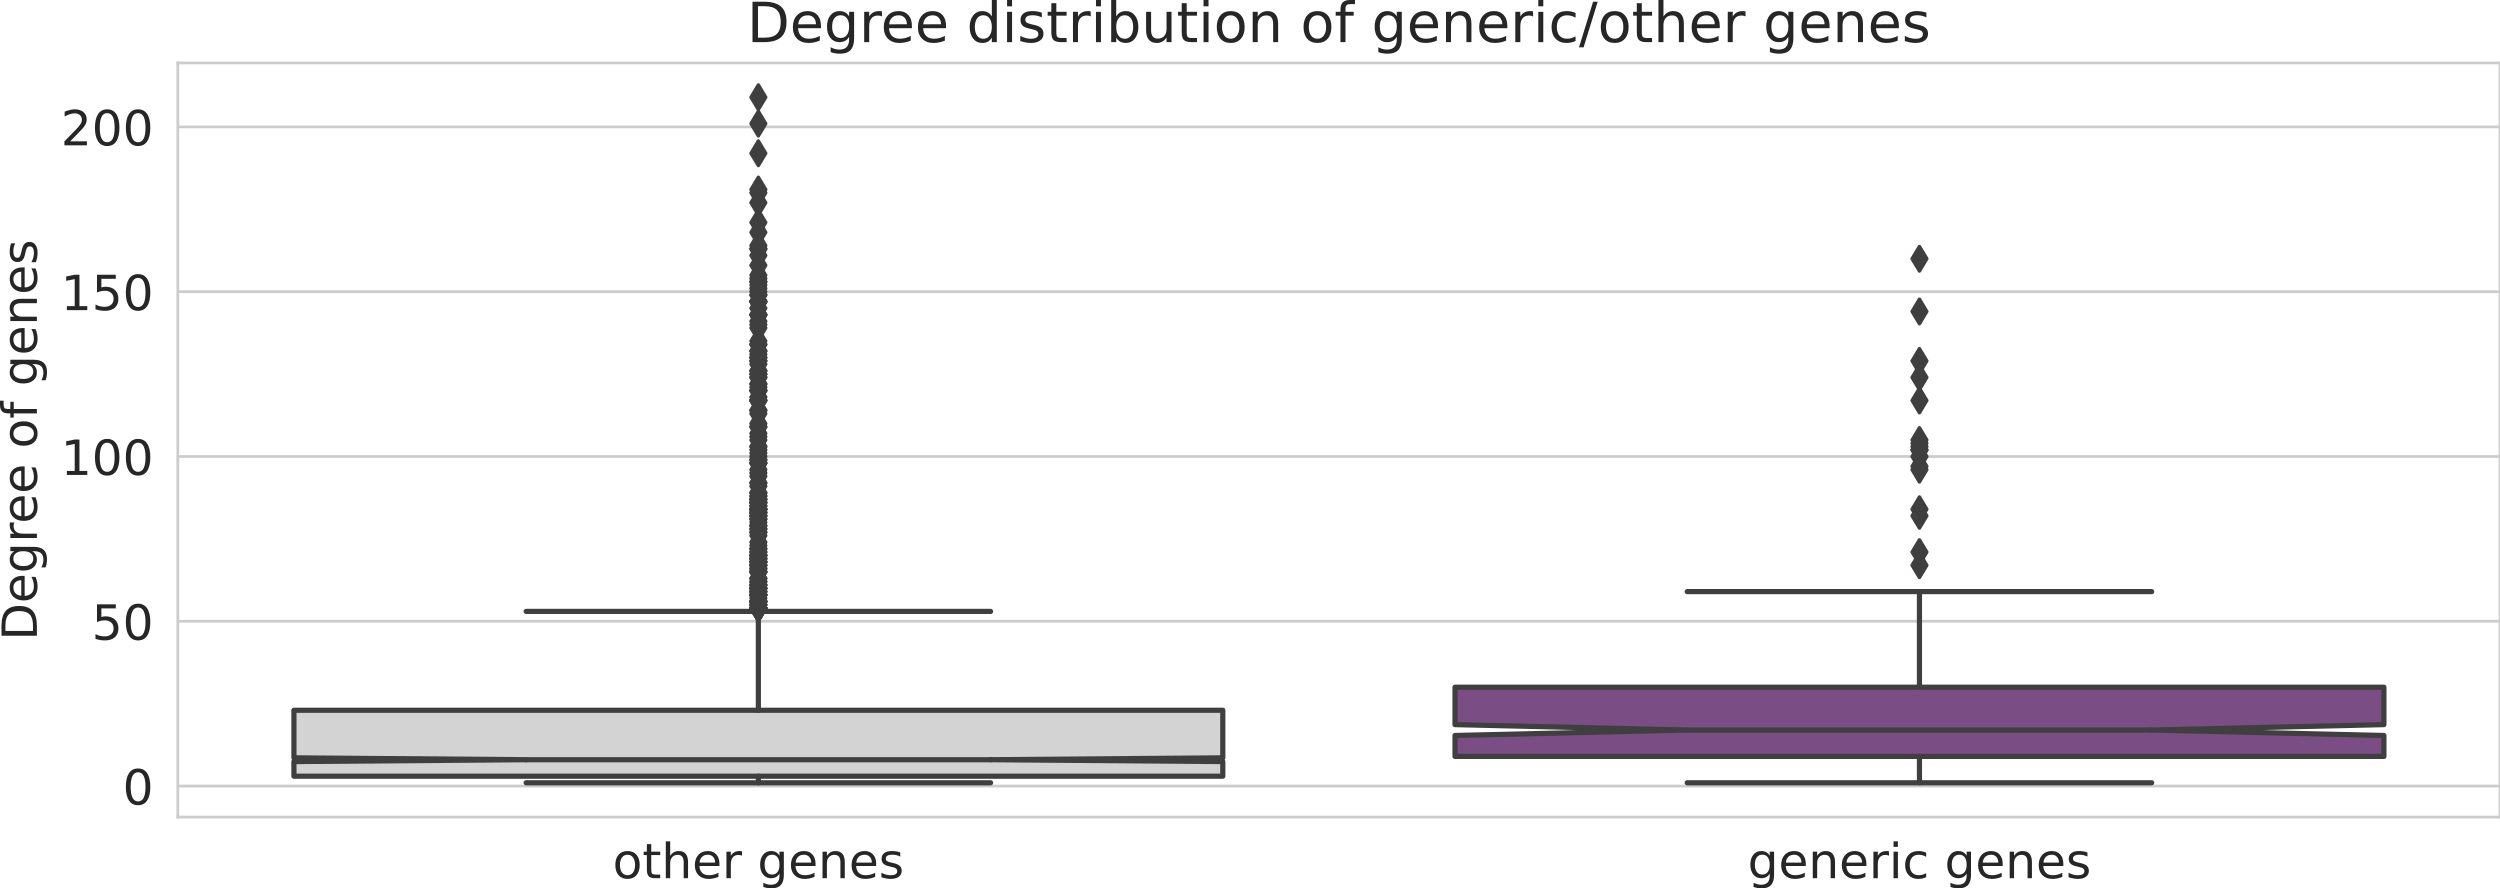 <?xml version="1.0" encoding="utf-8" standalone="no"?>
<!DOCTYPE svg PUBLIC "-//W3C//DTD SVG 1.1//EN"
  "http://www.w3.org/Graphics/SVG/1.1/DTD/svg11.dtd">
<!-- Created with matplotlib (https://matplotlib.org/) -->
<svg height="256.147pt" version="1.1" viewBox="0 0 720.872 256.147" width="720.872pt" xmlns="http://www.w3.org/2000/svg" xmlns:xlink="http://www.w3.org/1999/xlink">
 <defs>
  <style type="text/css">*{stroke-linecap:butt;stroke-linejoin:round;}</style>
 </defs>
 <g id="figure_1">
  <g id="patch_1">
   <path d="M 0 256.147
L 720.872 256.147
L 720.872 0
L 0 0
z
" style="fill:none;"/>
  </g>
  <g id="axes_1">
   <g id="patch_2">
    <path d="M 51.272 235.597
L 720.872 235.597
L 720.872 18.157
L 51.272 18.157
z
" style="fill:none;"/>
   </g>
   <g id="matplotlib.axis_1">
    <g id="xtick_1">
     <g id="text_1">
      <!-- other genes -->
      <g style="fill:#262626;" transform="translate(176.658 253.235)scale(0.14 -0.14)">
       <defs>
        <path d="M 30.609 48.391
Q 23.391 48.391 19.188 42.75
Q 14.984 37.109 14.984 27.297
Q 14.984 17.484 19.156 11.844
Q 23.344 6.203 30.609 6.203
Q 37.797 6.203 41.984 11.859
Q 46.188 17.531 46.188 27.297
Q 46.188 37.016 41.984 42.703
Q 37.797 48.391 30.609 48.391
z
M 30.609 56
Q 42.328 56 49.016 48.375
Q 55.719 40.766 55.719 27.297
Q 55.719 13.875 49.016 6.219
Q 42.328 -1.422 30.609 -1.422
Q 18.844 -1.422 12.172 6.219
Q 5.516 13.875 5.516 27.297
Q 5.516 40.766 12.172 48.375
Q 18.844 56 30.609 56
z
" id="DejaVuSans-111"/>
        <path d="M 18.312 70.219
L 18.312 54.688
L 36.812 54.688
L 36.812 47.703
L 18.312 47.703
L 18.312 18.016
Q 18.312 11.328 20.141 9.422
Q 21.969 7.516 27.594 7.516
L 36.812 7.516
L 36.812 0
L 27.594 0
Q 17.188 0 13.234 3.875
Q 9.281 7.766 9.281 18.016
L 9.281 47.703
L 2.688 47.703
L 2.688 54.688
L 9.281 54.688
L 9.281 70.219
z
" id="DejaVuSans-116"/>
        <path d="M 54.891 33.016
L 54.891 0
L 45.906 0
L 45.906 32.719
Q 45.906 40.484 42.875 44.328
Q 39.844 48.188 33.797 48.188
Q 26.516 48.188 22.312 43.547
Q 18.109 38.922 18.109 30.906
L 18.109 0
L 9.078 0
L 9.078 75.984
L 18.109 75.984
L 18.109 46.188
Q 21.344 51.125 25.703 53.562
Q 30.078 56 35.797 56
Q 45.219 56 50.047 50.172
Q 54.891 44.344 54.891 33.016
z
" id="DejaVuSans-104"/>
        <path d="M 56.203 29.594
L 56.203 25.203
L 14.891 25.203
Q 15.484 15.922 20.484 11.062
Q 25.484 6.203 34.422 6.203
Q 39.594 6.203 44.453 7.469
Q 49.312 8.734 54.109 11.281
L 54.109 2.781
Q 49.266 0.734 44.188 -0.344
Q 39.109 -1.422 33.891 -1.422
Q 20.797 -1.422 13.156 6.188
Q 5.516 13.812 5.516 26.812
Q 5.516 40.234 12.766 48.109
Q 20.016 56 32.328 56
Q 43.359 56 49.781 48.891
Q 56.203 41.797 56.203 29.594
z
M 47.219 32.234
Q 47.125 39.594 43.094 43.984
Q 39.062 48.391 32.422 48.391
Q 24.906 48.391 20.391 44.141
Q 15.875 39.891 15.188 32.172
z
" id="DejaVuSans-101"/>
        <path d="M 41.109 46.297
Q 39.594 47.172 37.812 47.578
Q 36.031 48 33.891 48
Q 26.266 48 22.188 43.047
Q 18.109 38.094 18.109 28.812
L 18.109 0
L 9.078 0
L 9.078 54.688
L 18.109 54.688
L 18.109 46.188
Q 20.953 51.172 25.484 53.578
Q 30.031 56 36.531 56
Q 37.453 56 38.578 55.875
Q 39.703 55.766 41.062 55.516
z
" id="DejaVuSans-114"/>
        <path id="DejaVuSans-32"/>
        <path d="M 45.406 27.984
Q 45.406 37.75 41.375 43.109
Q 37.359 48.484 30.078 48.484
Q 22.859 48.484 18.828 43.109
Q 14.797 37.75 14.797 27.984
Q 14.797 18.266 18.828 12.891
Q 22.859 7.516 30.078 7.516
Q 37.359 7.516 41.375 12.891
Q 45.406 18.266 45.406 27.984
z
M 54.391 6.781
Q 54.391 -7.172 48.188 -13.984
Q 42 -20.797 29.203 -20.797
Q 24.469 -20.797 20.266 -20.094
Q 16.062 -19.391 12.109 -17.922
L 12.109 -9.188
Q 16.062 -11.328 19.922 -12.344
Q 23.781 -13.375 27.781 -13.375
Q 36.625 -13.375 41.016 -8.766
Q 45.406 -4.156 45.406 5.172
L 45.406 9.625
Q 42.625 4.781 38.281 2.391
Q 33.938 0 27.875 0
Q 17.828 0 11.672 7.656
Q 5.516 15.328 5.516 27.984
Q 5.516 40.672 11.672 48.328
Q 17.828 56 27.875 56
Q 33.938 56 38.281 53.609
Q 42.625 51.219 45.406 46.391
L 45.406 54.688
L 54.391 54.688
z
" id="DejaVuSans-103"/>
        <path d="M 54.891 33.016
L 54.891 0
L 45.906 0
L 45.906 32.719
Q 45.906 40.484 42.875 44.328
Q 39.844 48.188 33.797 48.188
Q 26.516 48.188 22.312 43.547
Q 18.109 38.922 18.109 30.906
L 18.109 0
L 9.078 0
L 9.078 54.688
L 18.109 54.688
L 18.109 46.188
Q 21.344 51.125 25.703 53.562
Q 30.078 56 35.797 56
Q 45.219 56 50.047 50.172
Q 54.891 44.344 54.891 33.016
z
" id="DejaVuSans-110"/>
        <path d="M 44.281 53.078
L 44.281 44.578
Q 40.484 46.531 36.375 47.5
Q 32.281 48.484 27.875 48.484
Q 21.188 48.484 17.844 46.438
Q 14.5 44.391 14.5 40.281
Q 14.5 37.156 16.891 35.375
Q 19.281 33.594 26.516 31.984
L 29.594 31.297
Q 39.156 29.25 43.188 25.516
Q 47.219 21.781 47.219 15.094
Q 47.219 7.469 41.188 3.016
Q 35.156 -1.422 24.609 -1.422
Q 20.219 -1.422 15.453 -0.562
Q 10.688 0.297 5.422 2
L 5.422 11.281
Q 10.406 8.688 15.234 7.391
Q 20.062 6.109 24.812 6.109
Q 31.156 6.109 34.562 8.281
Q 37.984 10.453 37.984 14.406
Q 37.984 18.062 35.516 20.016
Q 33.062 21.969 24.703 23.781
L 21.578 24.516
Q 13.234 26.266 9.516 29.906
Q 5.812 33.547 5.812 39.891
Q 5.812 47.609 11.281 51.797
Q 16.75 56 26.812 56
Q 31.781 56 36.172 55.266
Q 40.578 54.547 44.281 53.078
z
" id="DejaVuSans-115"/>
       </defs>
       <use xlink:href="#DejaVuSans-111"/>
       <use x="61.182" xlink:href="#DejaVuSans-116"/>
       <use x="100.391" xlink:href="#DejaVuSans-104"/>
       <use x="163.77" xlink:href="#DejaVuSans-101"/>
       <use x="225.293" xlink:href="#DejaVuSans-114"/>
       <use x="266.406" xlink:href="#DejaVuSans-32"/>
       <use x="298.193" xlink:href="#DejaVuSans-103"/>
       <use x="361.67" xlink:href="#DejaVuSans-101"/>
       <use x="423.193" xlink:href="#DejaVuSans-110"/>
       <use x="486.572" xlink:href="#DejaVuSans-101"/>
       <use x="548.096" xlink:href="#DejaVuSans-115"/>
      </g>
     </g>
    </g>
    <g id="xtick_2">
     <g id="text_2">
      <!-- generic genes -->
      <g style="fill:#262626;" transform="translate(503.94 253.235)scale(0.14 -0.14)">
       <defs>
        <path d="M 9.422 54.688
L 18.406 54.688
L 18.406 0
L 9.422 0
z
M 9.422 75.984
L 18.406 75.984
L 18.406 64.594
L 9.422 64.594
z
" id="DejaVuSans-105"/>
        <path d="M 48.781 52.594
L 48.781 44.188
Q 44.969 46.297 41.141 47.344
Q 37.312 48.391 33.406 48.391
Q 24.656 48.391 19.812 42.844
Q 14.984 37.312 14.984 27.297
Q 14.984 17.281 19.812 11.734
Q 24.656 6.203 33.406 6.203
Q 37.312 6.203 41.141 7.25
Q 44.969 8.297 48.781 10.406
L 48.781 2.094
Q 45.016 0.344 40.984 -0.531
Q 36.969 -1.422 32.422 -1.422
Q 20.062 -1.422 12.781 6.344
Q 5.516 14.109 5.516 27.297
Q 5.516 40.672 12.859 48.328
Q 20.219 56 33.016 56
Q 37.156 56 41.109 55.141
Q 45.062 54.297 48.781 52.594
z
" id="DejaVuSans-99"/>
       </defs>
       <use xlink:href="#DejaVuSans-103"/>
       <use x="63.477" xlink:href="#DejaVuSans-101"/>
       <use x="125" xlink:href="#DejaVuSans-110"/>
       <use x="188.379" xlink:href="#DejaVuSans-101"/>
       <use x="249.902" xlink:href="#DejaVuSans-114"/>
       <use x="291.016" xlink:href="#DejaVuSans-105"/>
       <use x="318.799" xlink:href="#DejaVuSans-99"/>
       <use x="373.779" xlink:href="#DejaVuSans-32"/>
       <use x="405.566" xlink:href="#DejaVuSans-103"/>
       <use x="469.043" xlink:href="#DejaVuSans-101"/>
       <use x="530.566" xlink:href="#DejaVuSans-110"/>
       <use x="593.945" xlink:href="#DejaVuSans-101"/>
       <use x="655.469" xlink:href="#DejaVuSans-115"/>
      </g>
     </g>
    </g>
   </g>
   <g id="matplotlib.axis_2">
    <g id="ytick_1">
     <g id="line2d_1">
      <path clip-path="url(#pda49b115b4)" d="M 51.272 226.664
L 720.872 226.664
" style="fill:none;stroke:#cccccc;stroke-linecap:round;stroke-width:0.8;"/>
     </g>
     <g id="text_3">
      <!-- 0 -->
      <g style="fill:#262626;" transform="translate(35.364 231.983)scale(0.14 -0.14)">
       <defs>
        <path d="M 31.781 66.406
Q 24.172 66.406 20.328 58.906
Q 16.5 51.422 16.5 36.375
Q 16.5 21.391 20.328 13.891
Q 24.172 6.391 31.781 6.391
Q 39.453 6.391 43.281 13.891
Q 47.125 21.391 47.125 36.375
Q 47.125 51.422 43.281 58.906
Q 39.453 66.406 31.781 66.406
z
M 31.781 74.219
Q 44.047 74.219 50.516 64.516
Q 56.984 54.828 56.984 36.375
Q 56.984 17.969 50.516 8.266
Q 44.047 -1.422 31.781 -1.422
Q 19.531 -1.422 13.062 8.266
Q 6.594 17.969 6.594 36.375
Q 6.594 54.828 13.062 64.516
Q 19.531 74.219 31.781 74.219
z
" id="DejaVuSans-48"/>
       </defs>
       <use xlink:href="#DejaVuSans-48"/>
      </g>
     </g>
    </g>
    <g id="ytick_2">
     <g id="line2d_2">
      <path clip-path="url(#pda49b115b4)" d="M 51.272 179.147
L 720.872 179.147
" style="fill:none;stroke:#cccccc;stroke-linecap:round;stroke-width:0.8;"/>
     </g>
     <g id="text_4">
      <!-- 50 -->
      <g style="fill:#262626;" transform="translate(26.457 184.466)scale(0.14 -0.14)">
       <defs>
        <path d="M 10.797 72.906
L 49.516 72.906
L 49.516 64.594
L 19.828 64.594
L 19.828 46.734
Q 21.969 47.469 24.109 47.828
Q 26.266 48.188 28.422 48.188
Q 40.625 48.188 47.75 41.5
Q 54.891 34.812 54.891 23.391
Q 54.891 11.625 47.562 5.094
Q 40.234 -1.422 26.906 -1.422
Q 22.312 -1.422 17.547 -0.641
Q 12.797 0.141 7.719 1.703
L 7.719 11.625
Q 12.109 9.234 16.797 8.062
Q 21.484 6.891 26.703 6.891
Q 35.156 6.891 40.078 11.328
Q 45.016 15.766 45.016 23.391
Q 45.016 31 40.078 35.438
Q 35.156 39.891 26.703 39.891
Q 22.75 39.891 18.812 39.016
Q 14.891 38.141 10.797 36.281
z
" id="DejaVuSans-53"/>
       </defs>
       <use xlink:href="#DejaVuSans-53"/>
       <use x="63.623" xlink:href="#DejaVuSans-48"/>
      </g>
     </g>
    </g>
    <g id="ytick_3">
     <g id="line2d_3">
      <path clip-path="url(#pda49b115b4)" d="M 51.272 131.629
L 720.872 131.629
" style="fill:none;stroke:#cccccc;stroke-linecap:round;stroke-width:0.8;"/>
     </g>
     <g id="text_5">
      <!-- 100 -->
      <g style="fill:#262626;" transform="translate(17.549 136.948)scale(0.14 -0.14)">
       <defs>
        <path d="M 12.406 8.297
L 28.516 8.297
L 28.516 63.922
L 10.984 60.406
L 10.984 69.391
L 28.422 72.906
L 38.281 72.906
L 38.281 8.297
L 54.391 8.297
L 54.391 0
L 12.406 0
z
" id="DejaVuSans-49"/>
       </defs>
       <use xlink:href="#DejaVuSans-49"/>
       <use x="63.623" xlink:href="#DejaVuSans-48"/>
       <use x="127.246" xlink:href="#DejaVuSans-48"/>
      </g>
     </g>
    </g>
    <g id="ytick_4">
     <g id="line2d_4">
      <path clip-path="url(#pda49b115b4)" d="M 51.272 84.112
L 720.872 84.112
" style="fill:none;stroke:#cccccc;stroke-linecap:round;stroke-width:0.8;"/>
     </g>
     <g id="text_6">
      <!-- 150 -->
      <g style="fill:#262626;" transform="translate(17.549 89.431)scale(0.14 -0.14)">
       <use xlink:href="#DejaVuSans-49"/>
       <use x="63.623" xlink:href="#DejaVuSans-53"/>
       <use x="127.246" xlink:href="#DejaVuSans-48"/>
      </g>
     </g>
    </g>
    <g id="ytick_5">
     <g id="line2d_5">
      <path clip-path="url(#pda49b115b4)" d="M 51.272 36.594
L 720.872 36.594
" style="fill:none;stroke:#cccccc;stroke-linecap:round;stroke-width:0.8;"/>
     </g>
     <g id="text_7">
      <!-- 200 -->
      <g style="fill:#262626;" transform="translate(17.549 41.913)scale(0.14 -0.14)">
       <defs>
        <path d="M 19.188 8.297
L 53.609 8.297
L 53.609 0
L 7.328 0
L 7.328 8.297
Q 12.938 14.109 22.625 23.891
Q 32.328 33.688 34.812 36.531
Q 39.547 41.844 41.422 45.531
Q 43.312 49.219 43.312 52.781
Q 43.312 58.594 39.234 62.25
Q 35.156 65.922 28.609 65.922
Q 23.969 65.922 18.812 64.312
Q 13.672 62.703 7.812 59.422
L 7.812 69.391
Q 13.766 71.781 18.938 73
Q 24.125 74.219 28.422 74.219
Q 39.75 74.219 46.484 68.547
Q 53.219 62.891 53.219 53.422
Q 53.219 48.922 51.531 44.891
Q 49.859 40.875 45.406 35.406
Q 44.188 33.984 37.641 27.219
Q 31.109 20.453 19.188 8.297
z
" id="DejaVuSans-50"/>
       </defs>
       <use xlink:href="#DejaVuSans-50"/>
       <use x="63.623" xlink:href="#DejaVuSans-48"/>
       <use x="127.246" xlink:href="#DejaVuSans-48"/>
      </g>
     </g>
    </g>
    <g id="text_8">
     <!-- Degree of genes -->
     <g style="fill:#262626;" transform="translate(10.638 184.691)rotate(-90)scale(0.14 -0.14)">
      <defs>
       <path d="M 19.672 64.797
L 19.672 8.109
L 31.594 8.109
Q 46.688 8.109 53.688 14.938
Q 60.688 21.781 60.688 36.531
Q 60.688 51.172 53.688 57.984
Q 46.688 64.797 31.594 64.797
z
M 9.812 72.906
L 30.078 72.906
Q 51.266 72.906 61.172 64.094
Q 71.094 55.281 71.094 36.531
Q 71.094 17.672 61.125 8.828
Q 51.172 0 30.078 0
L 9.812 0
z
" id="DejaVuSans-68"/>
       <path d="M 37.109 75.984
L 37.109 68.5
L 28.516 68.5
Q 23.688 68.5 21.797 66.547
Q 19.922 64.594 19.922 59.516
L 19.922 54.688
L 34.719 54.688
L 34.719 47.703
L 19.922 47.703
L 19.922 0
L 10.891 0
L 10.891 47.703
L 2.297 47.703
L 2.297 54.688
L 10.891 54.688
L 10.891 58.5
Q 10.891 67.625 15.141 71.797
Q 19.391 75.984 28.609 75.984
z
" id="DejaVuSans-102"/>
      </defs>
      <use xlink:href="#DejaVuSans-68"/>
      <use x="77.002" xlink:href="#DejaVuSans-101"/>
      <use x="138.525" xlink:href="#DejaVuSans-103"/>
      <use x="202.002" xlink:href="#DejaVuSans-114"/>
      <use x="240.865" xlink:href="#DejaVuSans-101"/>
      <use x="302.389" xlink:href="#DejaVuSans-101"/>
      <use x="363.912" xlink:href="#DejaVuSans-32"/>
      <use x="395.699" xlink:href="#DejaVuSans-111"/>
      <use x="456.881" xlink:href="#DejaVuSans-102"/>
      <use x="492.086" xlink:href="#DejaVuSans-32"/>
      <use x="523.873" xlink:href="#DejaVuSans-103"/>
      <use x="587.35" xlink:href="#DejaVuSans-101"/>
      <use x="648.873" xlink:href="#DejaVuSans-110"/>
      <use x="712.252" xlink:href="#DejaVuSans-101"/>
      <use x="773.775" xlink:href="#DejaVuSans-115"/>
     </g>
    </g>
   </g>
   <g id="patch_3">
    <path clip-path="url(#pda49b115b4)" d="M 84.752 223.813
L 352.592 223.813
L 352.592 219.599
L 285.632 219.061
L 352.592 218.523
L 352.592 204.806
L 84.752 204.806
L 84.752 218.523
L 151.712 219.061
L 84.752 219.599
L 84.752 223.813
z
" style="fill:#d3d3d3;stroke:#3f3f3f;stroke-linejoin:miter;stroke-width:1.5;"/>
   </g>
   <g id="patch_4">
    <path clip-path="url(#pda49b115b4)" d="M 419.552 218.111
L 687.392 218.111
L 687.392 212.075
L 620.432 210.508
L 687.392 208.942
L 687.392 198.154
L 419.552 198.154
L 419.552 208.942
L 486.512 210.508
L 419.552 212.075
L 419.552 218.111
z
" style="fill:#7b4d85;stroke:#3f3f3f;stroke-linejoin:miter;stroke-width:1.5;"/>
   </g>
   <g id="line2d_6">
    <path clip-path="url(#pda49b115b4)" d="M 218.672 223.813
L 218.672 225.714
" style="fill:none;stroke:#3f3f3f;stroke-linecap:round;stroke-width:1.5;"/>
   </g>
   <g id="line2d_7">
    <path clip-path="url(#pda49b115b4)" d="M 218.672 204.806
L 218.672 176.296
" style="fill:none;stroke:#3f3f3f;stroke-linecap:round;stroke-width:1.5;"/>
   </g>
   <g id="line2d_8">
    <path clip-path="url(#pda49b115b4)" d="M 151.712 225.714
L 285.632 225.714
" style="fill:none;stroke:#3f3f3f;stroke-linecap:round;stroke-width:1.5;"/>
   </g>
   <g id="line2d_9">
    <path clip-path="url(#pda49b115b4)" d="M 151.712 176.296
L 285.632 176.296
" style="fill:none;stroke:#3f3f3f;stroke-linecap:round;stroke-width:1.5;"/>
   </g>
   <g id="line2d_10">
    <defs>
     <path d="M -0 3.536
L 2.121 0
L -0 -3.536
L -2.121 -0
z
" id="m63c89b56a3" style="stroke:#3f3f3f;stroke-linejoin:miter;"/>
    </defs>
    <g clip-path="url(#pda49b115b4)">
     <use style="fill:#3f3f3f;stroke:#3f3f3f;stroke-linejoin:miter;" x="218.672" xlink:href="#m63c89b56a3" y="147.785"/>
     <use style="fill:#3f3f3f;stroke:#3f3f3f;stroke-linejoin:miter;" x="218.672" xlink:href="#m63c89b56a3" y="110.722"/>
     <use style="fill:#3f3f3f;stroke:#3f3f3f;stroke-linejoin:miter;" x="218.672" xlink:href="#m63c89b56a3" y="148.736"/>
     <use style="fill:#3f3f3f;stroke:#3f3f3f;stroke-linejoin:miter;" x="218.672" xlink:href="#m63c89b56a3" y="102.168"/>
     <use style="fill:#3f3f3f;stroke:#3f3f3f;stroke-linejoin:miter;" x="218.672" xlink:href="#m63c89b56a3" y="158.239"/>
     <use style="fill:#3f3f3f;stroke:#3f3f3f;stroke-linejoin:miter;" x="218.672" xlink:href="#m63c89b56a3" y="158.239"/>
     <use style="fill:#3f3f3f;stroke:#3f3f3f;stroke-linejoin:miter;" x="218.672" xlink:href="#m63c89b56a3" y="171.544"/>
     <use style="fill:#3f3f3f;stroke:#3f3f3f;stroke-linejoin:miter;" x="218.672" xlink:href="#m63c89b56a3" y="81.261"/>
     <use style="fill:#3f3f3f;stroke:#3f3f3f;stroke-linejoin:miter;" x="218.672" xlink:href="#m63c89b56a3" y="58.452"/>
     <use style="fill:#3f3f3f;stroke:#3f3f3f;stroke-linejoin:miter;" x="218.672" xlink:href="#m63c89b56a3" y="175.345"/>
     <use style="fill:#3f3f3f;stroke:#3f3f3f;stroke-linejoin:miter;" x="218.672" xlink:href="#m63c89b56a3" y="93.615"/>
     <use style="fill:#3f3f3f;stroke:#3f3f3f;stroke-linejoin:miter;" x="218.672" xlink:href="#m63c89b56a3" y="149.686"/>
     <use style="fill:#3f3f3f;stroke:#3f3f3f;stroke-linejoin:miter;" x="218.672" xlink:href="#m63c89b56a3" y="161.09"/>
     <use style="fill:#3f3f3f;stroke:#3f3f3f;stroke-linejoin:miter;" x="218.672" xlink:href="#m63c89b56a3" y="139.232"/>
     <use style="fill:#3f3f3f;stroke:#3f3f3f;stroke-linejoin:miter;" x="218.672" xlink:href="#m63c89b56a3" y="162.991"/>
     <use style="fill:#3f3f3f;stroke:#3f3f3f;stroke-linejoin:miter;" x="218.672" xlink:href="#m63c89b56a3" y="139.232"/>
     <use style="fill:#3f3f3f;stroke:#3f3f3f;stroke-linejoin:miter;" x="218.672" xlink:href="#m63c89b56a3" y="162.04"/>
     <use style="fill:#3f3f3f;stroke:#3f3f3f;stroke-linejoin:miter;" x="218.672" xlink:href="#m63c89b56a3" y="28.041"/>
     <use style="fill:#3f3f3f;stroke:#3f3f3f;stroke-linejoin:miter;" x="218.672" xlink:href="#m63c89b56a3" y="55.601"/>
     <use style="fill:#3f3f3f;stroke:#3f3f3f;stroke-linejoin:miter;" x="218.672" xlink:href="#m63c89b56a3" y="64.154"/>
     <use style="fill:#3f3f3f;stroke:#3f3f3f;stroke-linejoin:miter;" x="218.672" xlink:href="#m63c89b56a3" y="35.644"/>
     <use style="fill:#3f3f3f;stroke:#3f3f3f;stroke-linejoin:miter;" x="218.672" xlink:href="#m63c89b56a3" y="44.197"/>
     <use style="fill:#3f3f3f;stroke:#3f3f3f;stroke-linejoin:miter;" x="218.672" xlink:href="#m63c89b56a3" y="76.509"/>
     <use style="fill:#3f3f3f;stroke:#3f3f3f;stroke-linejoin:miter;" x="218.672" xlink:href="#m63c89b56a3" y="86.963"/>
     <use style="fill:#3f3f3f;stroke:#3f3f3f;stroke-linejoin:miter;" x="218.672" xlink:href="#m63c89b56a3" y="71.757"/>
     <use style="fill:#3f3f3f;stroke:#3f3f3f;stroke-linejoin:miter;" x="218.672" xlink:href="#m63c89b56a3" y="86.963"/>
     <use style="fill:#3f3f3f;stroke:#3f3f3f;stroke-linejoin:miter;" x="218.672" xlink:href="#m63c89b56a3" y="73.658"/>
     <use style="fill:#3f3f3f;stroke:#3f3f3f;stroke-linejoin:miter;" x="218.672" xlink:href="#m63c89b56a3" y="142.083"/>
     <use style="fill:#3f3f3f;stroke:#3f3f3f;stroke-linejoin:miter;" x="218.672" xlink:href="#m63c89b56a3" y="174.395"/>
     <use style="fill:#3f3f3f;stroke:#3f3f3f;stroke-linejoin:miter;" x="218.672" xlink:href="#m63c89b56a3" y="123.076"/>
     <use style="fill:#3f3f3f;stroke:#3f3f3f;stroke-linejoin:miter;" x="218.672" xlink:href="#m63c89b56a3" y="170.594"/>
     <use style="fill:#3f3f3f;stroke:#3f3f3f;stroke-linejoin:miter;" x="218.672" xlink:href="#m63c89b56a3" y="135.431"/>
     <use style="fill:#3f3f3f;stroke:#3f3f3f;stroke-linejoin:miter;" x="218.672" xlink:href="#m63c89b56a3" y="143.984"/>
     <use style="fill:#3f3f3f;stroke:#3f3f3f;stroke-linejoin:miter;" x="218.672" xlink:href="#m63c89b56a3" y="104.069"/>
     <use style="fill:#3f3f3f;stroke:#3f3f3f;stroke-linejoin:miter;" x="218.672" xlink:href="#m63c89b56a3" y="106.92"/>
     <use style="fill:#3f3f3f;stroke:#3f3f3f;stroke-linejoin:miter;" x="218.672" xlink:href="#m63c89b56a3" y="175.345"/>
     <use style="fill:#3f3f3f;stroke:#3f3f3f;stroke-linejoin:miter;" x="218.672" xlink:href="#m63c89b56a3" y="169.643"/>
     <use style="fill:#3f3f3f;stroke:#3f3f3f;stroke-linejoin:miter;" x="218.672" xlink:href="#m63c89b56a3" y="144.934"/>
     <use style="fill:#3f3f3f;stroke:#3f3f3f;stroke-linejoin:miter;" x="218.672" xlink:href="#m63c89b56a3" y="123.076"/>
     <use style="fill:#3f3f3f;stroke:#3f3f3f;stroke-linejoin:miter;" x="218.672" xlink:href="#m63c89b56a3" y="157.289"/>
     <use style="fill:#3f3f3f;stroke:#3f3f3f;stroke-linejoin:miter;" x="218.672" xlink:href="#m63c89b56a3" y="85.062"/>
     <use style="fill:#3f3f3f;stroke:#3f3f3f;stroke-linejoin:miter;" x="218.672" xlink:href="#m63c89b56a3" y="54.651"/>
     <use style="fill:#3f3f3f;stroke:#3f3f3f;stroke-linejoin:miter;" x="218.672" xlink:href="#m63c89b56a3" y="153.487"/>
     <use style="fill:#3f3f3f;stroke:#3f3f3f;stroke-linejoin:miter;" x="218.672" xlink:href="#m63c89b56a3" y="92.665"/>
     <use style="fill:#3f3f3f;stroke:#3f3f3f;stroke-linejoin:miter;" x="218.672" xlink:href="#m63c89b56a3" y="152.537"/>
     <use style="fill:#3f3f3f;stroke:#3f3f3f;stroke-linejoin:miter;" x="218.672" xlink:href="#m63c89b56a3" y="168.693"/>
     <use style="fill:#3f3f3f;stroke:#3f3f3f;stroke-linejoin:miter;" x="218.672" xlink:href="#m63c89b56a3" y="85.062"/>
     <use style="fill:#3f3f3f;stroke:#3f3f3f;stroke-linejoin:miter;" x="218.672" xlink:href="#m63c89b56a3" y="152.537"/>
     <use style="fill:#3f3f3f;stroke:#3f3f3f;stroke-linejoin:miter;" x="218.672" xlink:href="#m63c89b56a3" y="130.679"/>
     <use style="fill:#3f3f3f;stroke:#3f3f3f;stroke-linejoin:miter;" x="218.672" xlink:href="#m63c89b56a3" y="164.891"/>
     <use style="fill:#3f3f3f;stroke:#3f3f3f;stroke-linejoin:miter;" x="218.672" xlink:href="#m63c89b56a3" y="169.643"/>
     <use style="fill:#3f3f3f;stroke:#3f3f3f;stroke-linejoin:miter;" x="218.672" xlink:href="#m63c89b56a3" y="144.934"/>
     <use style="fill:#3f3f3f;stroke:#3f3f3f;stroke-linejoin:miter;" x="218.672" xlink:href="#m63c89b56a3" y="175.345"/>
     <use style="fill:#3f3f3f;stroke:#3f3f3f;stroke-linejoin:miter;" x="218.672" xlink:href="#m63c89b56a3" y="175.345"/>
     <use style="fill:#3f3f3f;stroke:#3f3f3f;stroke-linejoin:miter;" x="218.672" xlink:href="#m63c89b56a3" y="167.743"/>
     <use style="fill:#3f3f3f;stroke:#3f3f3f;stroke-linejoin:miter;" x="218.672" xlink:href="#m63c89b56a3" y="140.182"/>
     <use style="fill:#3f3f3f;stroke:#3f3f3f;stroke-linejoin:miter;" x="218.672" xlink:href="#m63c89b56a3" y="137.331"/>
     <use style="fill:#3f3f3f;stroke:#3f3f3f;stroke-linejoin:miter;" x="218.672" xlink:href="#m63c89b56a3" y="148.736"/>
     <use style="fill:#3f3f3f;stroke:#3f3f3f;stroke-linejoin:miter;" x="218.672" xlink:href="#m63c89b56a3" y="164.891"/>
     <use style="fill:#3f3f3f;stroke:#3f3f3f;stroke-linejoin:miter;" x="218.672" xlink:href="#m63c89b56a3" y="172.494"/>
     <use style="fill:#3f3f3f;stroke:#3f3f3f;stroke-linejoin:miter;" x="218.672" xlink:href="#m63c89b56a3" y="170.594"/>
     <use style="fill:#3f3f3f;stroke:#3f3f3f;stroke-linejoin:miter;" x="218.672" xlink:href="#m63c89b56a3" y="162.04"/>
     <use style="fill:#3f3f3f;stroke:#3f3f3f;stroke-linejoin:miter;" x="218.672" xlink:href="#m63c89b56a3" y="160.14"/>
     <use style="fill:#3f3f3f;stroke:#3f3f3f;stroke-linejoin:miter;" x="218.672" xlink:href="#m63c89b56a3" y="101.218"/>
     <use style="fill:#3f3f3f;stroke:#3f3f3f;stroke-linejoin:miter;" x="218.672" xlink:href="#m63c89b56a3" y="160.14"/>
     <use style="fill:#3f3f3f;stroke:#3f3f3f;stroke-linejoin:miter;" x="218.672" xlink:href="#m63c89b56a3" y="173.445"/>
     <use style="fill:#3f3f3f;stroke:#3f3f3f;stroke-linejoin:miter;" x="218.672" xlink:href="#m63c89b56a3" y="166.792"/>
     <use style="fill:#3f3f3f;stroke:#3f3f3f;stroke-linejoin:miter;" x="218.672" xlink:href="#m63c89b56a3" y="175.345"/>
     <use style="fill:#3f3f3f;stroke:#3f3f3f;stroke-linejoin:miter;" x="218.672" xlink:href="#m63c89b56a3" y="160.14"/>
     <use style="fill:#3f3f3f;stroke:#3f3f3f;stroke-linejoin:miter;" x="218.672" xlink:href="#m63c89b56a3" y="143.033"/>
     <use style="fill:#3f3f3f;stroke:#3f3f3f;stroke-linejoin:miter;" x="218.672" xlink:href="#m63c89b56a3" y="112.622"/>
     <use style="fill:#3f3f3f;stroke:#3f3f3f;stroke-linejoin:miter;" x="218.672" xlink:href="#m63c89b56a3" y="171.544"/>
     <use style="fill:#3f3f3f;stroke:#3f3f3f;stroke-linejoin:miter;" x="218.672" xlink:href="#m63c89b56a3" y="160.14"/>
     <use style="fill:#3f3f3f;stroke:#3f3f3f;stroke-linejoin:miter;" x="218.672" xlink:href="#m63c89b56a3" y="149.686"/>
     <use style="fill:#3f3f3f;stroke:#3f3f3f;stroke-linejoin:miter;" x="218.672" xlink:href="#m63c89b56a3" y="122.126"/>
     <use style="fill:#3f3f3f;stroke:#3f3f3f;stroke-linejoin:miter;" x="218.672" xlink:href="#m63c89b56a3" y="145.884"/>
     <use style="fill:#3f3f3f;stroke:#3f3f3f;stroke-linejoin:miter;" x="218.672" xlink:href="#m63c89b56a3" y="94.566"/>
     <use style="fill:#3f3f3f;stroke:#3f3f3f;stroke-linejoin:miter;" x="218.672" xlink:href="#m63c89b56a3" y="150.636"/>
     <use style="fill:#3f3f3f;stroke:#3f3f3f;stroke-linejoin:miter;" x="218.672" xlink:href="#m63c89b56a3" y="115.473"/>
     <use style="fill:#3f3f3f;stroke:#3f3f3f;stroke-linejoin:miter;" x="218.672" xlink:href="#m63c89b56a3" y="161.09"/>
     <use style="fill:#3f3f3f;stroke:#3f3f3f;stroke-linejoin:miter;" x="218.672" xlink:href="#m63c89b56a3" y="90.764"/>
     <use style="fill:#3f3f3f;stroke:#3f3f3f;stroke-linejoin:miter;" x="218.672" xlink:href="#m63c89b56a3" y="173.445"/>
     <use style="fill:#3f3f3f;stroke:#3f3f3f;stroke-linejoin:miter;" x="218.672" xlink:href="#m63c89b56a3" y="105.019"/>
     <use style="fill:#3f3f3f;stroke:#3f3f3f;stroke-linejoin:miter;" x="218.672" xlink:href="#m63c89b56a3" y="115.473"/>
     <use style="fill:#3f3f3f;stroke:#3f3f3f;stroke-linejoin:miter;" x="218.672" xlink:href="#m63c89b56a3" y="112.622"/>
     <use style="fill:#3f3f3f;stroke:#3f3f3f;stroke-linejoin:miter;" x="218.672" xlink:href="#m63c89b56a3" y="124.977"/>
     <use style="fill:#3f3f3f;stroke:#3f3f3f;stroke-linejoin:miter;" x="218.672" xlink:href="#m63c89b56a3" y="108.821"/>
     <use style="fill:#3f3f3f;stroke:#3f3f3f;stroke-linejoin:miter;" x="218.672" xlink:href="#m63c89b56a3" y="132.58"/>
     <use style="fill:#3f3f3f;stroke:#3f3f3f;stroke-linejoin:miter;" x="218.672" xlink:href="#m63c89b56a3" y="145.884"/>
     <use style="fill:#3f3f3f;stroke:#3f3f3f;stroke-linejoin:miter;" x="218.672" xlink:href="#m63c89b56a3" y="90.764"/>
     <use style="fill:#3f3f3f;stroke:#3f3f3f;stroke-linejoin:miter;" x="218.672" xlink:href="#m63c89b56a3" y="70.807"/>
     <use style="fill:#3f3f3f;stroke:#3f3f3f;stroke-linejoin:miter;" x="218.672" xlink:href="#m63c89b56a3" y="101.218"/>
     <use style="fill:#3f3f3f;stroke:#3f3f3f;stroke-linejoin:miter;" x="218.672" xlink:href="#m63c89b56a3" y="115.473"/>
     <use style="fill:#3f3f3f;stroke:#3f3f3f;stroke-linejoin:miter;" x="218.672" xlink:href="#m63c89b56a3" y="88.864"/>
     <use style="fill:#3f3f3f;stroke:#3f3f3f;stroke-linejoin:miter;" x="218.672" xlink:href="#m63c89b56a3" y="83.161"/>
     <use style="fill:#3f3f3f;stroke:#3f3f3f;stroke-linejoin:miter;" x="218.672" xlink:href="#m63c89b56a3" y="67.005"/>
     <use style="fill:#3f3f3f;stroke:#3f3f3f;stroke-linejoin:miter;" x="218.672" xlink:href="#m63c89b56a3" y="114.523"/>
     <use style="fill:#3f3f3f;stroke:#3f3f3f;stroke-linejoin:miter;" x="218.672" xlink:href="#m63c89b56a3" y="99.317"/>
     <use style="fill:#3f3f3f;stroke:#3f3f3f;stroke-linejoin:miter;" x="218.672" xlink:href="#m63c89b56a3" y="79.36"/>
     <use style="fill:#3f3f3f;stroke:#3f3f3f;stroke-linejoin:miter;" x="218.672" xlink:href="#m63c89b56a3" y="159.189"/>
     <use style="fill:#3f3f3f;stroke:#3f3f3f;stroke-linejoin:miter;" x="218.672" xlink:href="#m63c89b56a3" y="173.445"/>
     <use style="fill:#3f3f3f;stroke:#3f3f3f;stroke-linejoin:miter;" x="218.672" xlink:href="#m63c89b56a3" y="147.785"/>
     <use style="fill:#3f3f3f;stroke:#3f3f3f;stroke-linejoin:miter;" x="218.672" xlink:href="#m63c89b56a3" y="161.09"/>
     <use style="fill:#3f3f3f;stroke:#3f3f3f;stroke-linejoin:miter;" x="218.672" xlink:href="#m63c89b56a3" y="133.53"/>
     <use style="fill:#3f3f3f;stroke:#3f3f3f;stroke-linejoin:miter;" x="218.672" xlink:href="#m63c89b56a3" y="146.835"/>
     <use style="fill:#3f3f3f;stroke:#3f3f3f;stroke-linejoin:miter;" x="218.672" xlink:href="#m63c89b56a3" y="108.821"/>
     <use style="fill:#3f3f3f;stroke:#3f3f3f;stroke-linejoin:miter;" x="218.672" xlink:href="#m63c89b56a3" y="126.877"/>
     <use style="fill:#3f3f3f;stroke:#3f3f3f;stroke-linejoin:miter;" x="218.672" xlink:href="#m63c89b56a3" y="162.04"/>
     <use style="fill:#3f3f3f;stroke:#3f3f3f;stroke-linejoin:miter;" x="218.672" xlink:href="#m63c89b56a3" y="98.367"/>
     <use style="fill:#3f3f3f;stroke:#3f3f3f;stroke-linejoin:miter;" x="218.672" xlink:href="#m63c89b56a3" y="162.04"/>
     <use style="fill:#3f3f3f;stroke:#3f3f3f;stroke-linejoin:miter;" x="218.672" xlink:href="#m63c89b56a3" y="146.835"/>
     <use style="fill:#3f3f3f;stroke:#3f3f3f;stroke-linejoin:miter;" x="218.672" xlink:href="#m63c89b56a3" y="162.991"/>
     <use style="fill:#3f3f3f;stroke:#3f3f3f;stroke-linejoin:miter;" x="218.672" xlink:href="#m63c89b56a3" y="163.941"/>
     <use style="fill:#3f3f3f;stroke:#3f3f3f;stroke-linejoin:miter;" x="218.672" xlink:href="#m63c89b56a3" y="153.487"/>
     <use style="fill:#3f3f3f;stroke:#3f3f3f;stroke-linejoin:miter;" x="218.672" xlink:href="#m63c89b56a3" y="175.345"/>
     <use style="fill:#3f3f3f;stroke:#3f3f3f;stroke-linejoin:miter;" x="218.672" xlink:href="#m63c89b56a3" y="171.544"/>
     <use style="fill:#3f3f3f;stroke:#3f3f3f;stroke-linejoin:miter;" x="218.672" xlink:href="#m63c89b56a3" y="129.729"/>
     <use style="fill:#3f3f3f;stroke:#3f3f3f;stroke-linejoin:miter;" x="218.672" xlink:href="#m63c89b56a3" y="103.119"/>
     <use style="fill:#3f3f3f;stroke:#3f3f3f;stroke-linejoin:miter;" x="218.672" xlink:href="#m63c89b56a3" y="107.871"/>
     <use style="fill:#3f3f3f;stroke:#3f3f3f;stroke-linejoin:miter;" x="218.672" xlink:href="#m63c89b56a3" y="128.778"/>
     <use style="fill:#3f3f3f;stroke:#3f3f3f;stroke-linejoin:miter;" x="218.672" xlink:href="#m63c89b56a3" y="142.083"/>
     <use style="fill:#3f3f3f;stroke:#3f3f3f;stroke-linejoin:miter;" x="218.672" xlink:href="#m63c89b56a3" y="174.395"/>
     <use style="fill:#3f3f3f;stroke:#3f3f3f;stroke-linejoin:miter;" x="218.672" xlink:href="#m63c89b56a3" y="169.643"/>
     <use style="fill:#3f3f3f;stroke:#3f3f3f;stroke-linejoin:miter;" x="218.672" xlink:href="#m63c89b56a3" y="174.395"/>
     <use style="fill:#3f3f3f;stroke:#3f3f3f;stroke-linejoin:miter;" x="218.672" xlink:href="#m63c89b56a3" y="143.984"/>
     <use style="fill:#3f3f3f;stroke:#3f3f3f;stroke-linejoin:miter;" x="218.672" xlink:href="#m63c89b56a3" y="147.785"/>
     <use style="fill:#3f3f3f;stroke:#3f3f3f;stroke-linejoin:miter;" x="218.672" xlink:href="#m63c89b56a3" y="170.594"/>
     <use style="fill:#3f3f3f;stroke:#3f3f3f;stroke-linejoin:miter;" x="218.672" xlink:href="#m63c89b56a3" y="84.112"/>
     <use style="fill:#3f3f3f;stroke:#3f3f3f;stroke-linejoin:miter;" x="218.672" xlink:href="#m63c89b56a3" y="106.92"/>
     <use style="fill:#3f3f3f;stroke:#3f3f3f;stroke-linejoin:miter;" x="218.672" xlink:href="#m63c89b56a3" y="110.722"/>
     <use style="fill:#3f3f3f;stroke:#3f3f3f;stroke-linejoin:miter;" x="218.672" xlink:href="#m63c89b56a3" y="103.119"/>
     <use style="fill:#3f3f3f;stroke:#3f3f3f;stroke-linejoin:miter;" x="218.672" xlink:href="#m63c89b56a3" y="71.757"/>
     <use style="fill:#3f3f3f;stroke:#3f3f3f;stroke-linejoin:miter;" x="218.672" xlink:href="#m63c89b56a3" y="144.934"/>
     <use style="fill:#3f3f3f;stroke:#3f3f3f;stroke-linejoin:miter;" x="218.672" xlink:href="#m63c89b56a3" y="112.622"/>
     <use style="fill:#3f3f3f;stroke:#3f3f3f;stroke-linejoin:miter;" x="218.672" xlink:href="#m63c89b56a3" y="125.927"/>
     <use style="fill:#3f3f3f;stroke:#3f3f3f;stroke-linejoin:miter;" x="218.672" xlink:href="#m63c89b56a3" y="173.445"/>
     <use style="fill:#3f3f3f;stroke:#3f3f3f;stroke-linejoin:miter;" x="218.672" xlink:href="#m63c89b56a3" y="171.544"/>
     <use style="fill:#3f3f3f;stroke:#3f3f3f;stroke-linejoin:miter;" x="218.672" xlink:href="#m63c89b56a3" y="133.53"/>
     <use style="fill:#3f3f3f;stroke:#3f3f3f;stroke-linejoin:miter;" x="218.672" xlink:href="#m63c89b56a3" y="80.31"/>
     <use style="fill:#3f3f3f;stroke:#3f3f3f;stroke-linejoin:miter;" x="218.672" xlink:href="#m63c89b56a3" y="104.069"/>
     <use style="fill:#3f3f3f;stroke:#3f3f3f;stroke-linejoin:miter;" x="218.672" xlink:href="#m63c89b56a3" y="82.211"/>
     <use style="fill:#3f3f3f;stroke:#3f3f3f;stroke-linejoin:miter;" x="218.672" xlink:href="#m63c89b56a3" y="175.345"/>
     <use style="fill:#3f3f3f;stroke:#3f3f3f;stroke-linejoin:miter;" x="218.672" xlink:href="#m63c89b56a3" y="164.891"/>
     <use style="fill:#3f3f3f;stroke:#3f3f3f;stroke-linejoin:miter;" x="218.672" xlink:href="#m63c89b56a3" y="132.58"/>
     <use style="fill:#3f3f3f;stroke:#3f3f3f;stroke-linejoin:miter;" x="218.672" xlink:href="#m63c89b56a3" y="146.835"/>
     <use style="fill:#3f3f3f;stroke:#3f3f3f;stroke-linejoin:miter;" x="218.672" xlink:href="#m63c89b56a3" y="118.324"/>
     <use style="fill:#3f3f3f;stroke:#3f3f3f;stroke-linejoin:miter;" x="218.672" xlink:href="#m63c89b56a3" y="128.778"/>
     <use style="fill:#3f3f3f;stroke:#3f3f3f;stroke-linejoin:miter;" x="218.672" xlink:href="#m63c89b56a3" y="146.835"/>
     <use style="fill:#3f3f3f;stroke:#3f3f3f;stroke-linejoin:miter;" x="218.672" xlink:href="#m63c89b56a3" y="119.275"/>
     <use style="fill:#3f3f3f;stroke:#3f3f3f;stroke-linejoin:miter;" x="218.672" xlink:href="#m63c89b56a3" y="86.963"/>
     <use style="fill:#3f3f3f;stroke:#3f3f3f;stroke-linejoin:miter;" x="218.672" xlink:href="#m63c89b56a3" y="111.672"/>
     <use style="fill:#3f3f3f;stroke:#3f3f3f;stroke-linejoin:miter;" x="218.672" xlink:href="#m63c89b56a3" y="136.381"/>
     <use style="fill:#3f3f3f;stroke:#3f3f3f;stroke-linejoin:miter;" x="218.672" xlink:href="#m63c89b56a3" y="99.317"/>
     <use style="fill:#3f3f3f;stroke:#3f3f3f;stroke-linejoin:miter;" x="218.672" xlink:href="#m63c89b56a3" y="86.963"/>
     <use style="fill:#3f3f3f;stroke:#3f3f3f;stroke-linejoin:miter;" x="218.672" xlink:href="#m63c89b56a3" y="131.629"/>
     <use style="fill:#3f3f3f;stroke:#3f3f3f;stroke-linejoin:miter;" x="218.672" xlink:href="#m63c89b56a3" y="148.736"/>
     <use style="fill:#3f3f3f;stroke:#3f3f3f;stroke-linejoin:miter;" x="218.672" xlink:href="#m63c89b56a3" y="81.261"/>
     <use style="fill:#3f3f3f;stroke:#3f3f3f;stroke-linejoin:miter;" x="218.672" xlink:href="#m63c89b56a3" y="162.991"/>
     <use style="fill:#3f3f3f;stroke:#3f3f3f;stroke-linejoin:miter;" x="218.672" xlink:href="#m63c89b56a3" y="107.871"/>
     <use style="fill:#3f3f3f;stroke:#3f3f3f;stroke-linejoin:miter;" x="218.672" xlink:href="#m63c89b56a3" y="151.587"/>
     <use style="fill:#3f3f3f;stroke:#3f3f3f;stroke-linejoin:miter;" x="218.672" xlink:href="#m63c89b56a3" y="90.764"/>
     <use style="fill:#3f3f3f;stroke:#3f3f3f;stroke-linejoin:miter;" x="218.672" xlink:href="#m63c89b56a3" y="167.743"/>
     <use style="fill:#3f3f3f;stroke:#3f3f3f;stroke-linejoin:miter;" x="218.672" xlink:href="#m63c89b56a3" y="156.338"/>
     <use style="fill:#3f3f3f;stroke:#3f3f3f;stroke-linejoin:miter;" x="218.672" xlink:href="#m63c89b56a3" y="169.643"/>
     <use style="fill:#3f3f3f;stroke:#3f3f3f;stroke-linejoin:miter;" x="218.672" xlink:href="#m63c89b56a3" y="159.189"/>
     <use style="fill:#3f3f3f;stroke:#3f3f3f;stroke-linejoin:miter;" x="218.672" xlink:href="#m63c89b56a3" y="133.53"/>
     <use style="fill:#3f3f3f;stroke:#3f3f3f;stroke-linejoin:miter;" x="218.672" xlink:href="#m63c89b56a3" y="118.324"/>
     <use style="fill:#3f3f3f;stroke:#3f3f3f;stroke-linejoin:miter;" x="218.672" xlink:href="#m63c89b56a3" y="146.835"/>
     <use style="fill:#3f3f3f;stroke:#3f3f3f;stroke-linejoin:miter;" x="218.672" xlink:href="#m63c89b56a3" y="168.693"/>
     <use style="fill:#3f3f3f;stroke:#3f3f3f;stroke-linejoin:miter;" x="218.672" xlink:href="#m63c89b56a3" y="143.984"/>
     <use style="fill:#3f3f3f;stroke:#3f3f3f;stroke-linejoin:miter;" x="218.672" xlink:href="#m63c89b56a3" y="166.792"/>
     <use style="fill:#3f3f3f;stroke:#3f3f3f;stroke-linejoin:miter;" x="218.672" xlink:href="#m63c89b56a3" y="173.445"/>
     <use style="fill:#3f3f3f;stroke:#3f3f3f;stroke-linejoin:miter;" x="218.672" xlink:href="#m63c89b56a3" y="163.941"/>
     <use style="fill:#3f3f3f;stroke:#3f3f3f;stroke-linejoin:miter;" x="218.672" xlink:href="#m63c89b56a3" y="168.693"/>
     <use style="fill:#3f3f3f;stroke:#3f3f3f;stroke-linejoin:miter;" x="218.672" xlink:href="#m63c89b56a3" y="151.587"/>
     <use style="fill:#3f3f3f;stroke:#3f3f3f;stroke-linejoin:miter;" x="218.672" xlink:href="#m63c89b56a3" y="143.033"/>
     <use style="fill:#3f3f3f;stroke:#3f3f3f;stroke-linejoin:miter;" x="218.672" xlink:href="#m63c89b56a3" y="164.891"/>
     <use style="fill:#3f3f3f;stroke:#3f3f3f;stroke-linejoin:miter;" x="218.672" xlink:href="#m63c89b56a3" y="171.544"/>
     <use style="fill:#3f3f3f;stroke:#3f3f3f;stroke-linejoin:miter;" x="218.672" xlink:href="#m63c89b56a3" y="154.438"/>
    </g>
   </g>
   <g id="line2d_11">
    <path clip-path="url(#pda49b115b4)" d="M 553.472 218.111
L 553.472 225.714
" style="fill:none;stroke:#3f3f3f;stroke-linecap:round;stroke-width:1.5;"/>
   </g>
   <g id="line2d_12">
    <path clip-path="url(#pda49b115b4)" d="M 553.472 198.154
L 553.472 170.594
" style="fill:none;stroke:#3f3f3f;stroke-linecap:round;stroke-width:1.5;"/>
   </g>
   <g id="line2d_13">
    <path clip-path="url(#pda49b115b4)" d="M 486.512 225.714
L 620.432 225.714
" style="fill:none;stroke:#3f3f3f;stroke-linecap:round;stroke-width:1.5;"/>
   </g>
   <g id="line2d_14">
    <path clip-path="url(#pda49b115b4)" d="M 486.512 170.594
L 620.432 170.594
" style="fill:none;stroke:#3f3f3f;stroke-linecap:round;stroke-width:1.5;"/>
   </g>
   <g id="line2d_15">
    <g clip-path="url(#pda49b115b4)">
     <use style="fill:#3f3f3f;stroke:#3f3f3f;stroke-linejoin:miter;" x="553.472" xlink:href="#m63c89b56a3" y="135.431"/>
     <use style="fill:#3f3f3f;stroke:#3f3f3f;stroke-linejoin:miter;" x="553.472" xlink:href="#m63c89b56a3" y="128.778"/>
     <use style="fill:#3f3f3f;stroke:#3f3f3f;stroke-linejoin:miter;" x="553.472" xlink:href="#m63c89b56a3" y="129.729"/>
     <use style="fill:#3f3f3f;stroke:#3f3f3f;stroke-linejoin:miter;" x="553.472" xlink:href="#m63c89b56a3" y="89.814"/>
     <use style="fill:#3f3f3f;stroke:#3f3f3f;stroke-linejoin:miter;" x="553.472" xlink:href="#m63c89b56a3" y="104.069"/>
     <use style="fill:#3f3f3f;stroke:#3f3f3f;stroke-linejoin:miter;" x="553.472" xlink:href="#m63c89b56a3" y="126.877"/>
     <use style="fill:#3f3f3f;stroke:#3f3f3f;stroke-linejoin:miter;" x="553.472" xlink:href="#m63c89b56a3" y="74.608"/>
     <use style="fill:#3f3f3f;stroke:#3f3f3f;stroke-linejoin:miter;" x="553.472" xlink:href="#m63c89b56a3" y="127.828"/>
     <use style="fill:#3f3f3f;stroke:#3f3f3f;stroke-linejoin:miter;" x="553.472" xlink:href="#m63c89b56a3" y="148.736"/>
     <use style="fill:#3f3f3f;stroke:#3f3f3f;stroke-linejoin:miter;" x="553.472" xlink:href="#m63c89b56a3" y="108.821"/>
     <use style="fill:#3f3f3f;stroke:#3f3f3f;stroke-linejoin:miter;" x="553.472" xlink:href="#m63c89b56a3" y="115.473"/>
     <use style="fill:#3f3f3f;stroke:#3f3f3f;stroke-linejoin:miter;" x="553.472" xlink:href="#m63c89b56a3" y="162.991"/>
     <use style="fill:#3f3f3f;stroke:#3f3f3f;stroke-linejoin:miter;" x="553.472" xlink:href="#m63c89b56a3" y="129.729"/>
     <use style="fill:#3f3f3f;stroke:#3f3f3f;stroke-linejoin:miter;" x="553.472" xlink:href="#m63c89b56a3" y="146.835"/>
     <use style="fill:#3f3f3f;stroke:#3f3f3f;stroke-linejoin:miter;" x="553.472" xlink:href="#m63c89b56a3" y="134.48"/>
     <use style="fill:#3f3f3f;stroke:#3f3f3f;stroke-linejoin:miter;" x="553.472" xlink:href="#m63c89b56a3" y="131.629"/>
     <use style="fill:#3f3f3f;stroke:#3f3f3f;stroke-linejoin:miter;" x="553.472" xlink:href="#m63c89b56a3" y="159.189"/>
    </g>
   </g>
   <g id="line2d_16">
    <path clip-path="url(#pda49b115b4)" d="M 151.712 219.061
L 285.632 219.061
" style="fill:none;stroke:#3f3f3f;stroke-linecap:round;stroke-width:1.5;"/>
   </g>
   <g id="line2d_17">
    <path clip-path="url(#pda49b115b4)" d="M 486.512 210.508
L 620.432 210.508
" style="fill:none;stroke:#3f3f3f;stroke-linecap:round;stroke-width:1.5;"/>
   </g>
   <g id="patch_5">
    <path d="M 51.272 235.597
L 51.272 18.157
" style="fill:none;stroke:#cccccc;stroke-linecap:square;stroke-linejoin:miter;stroke-width:0.8;"/>
   </g>
   <g id="patch_6">
    <path d="M 720.872 235.597
L 720.872 18.157
" style="fill:none;stroke:#cccccc;stroke-linecap:square;stroke-linejoin:miter;stroke-width:0.8;"/>
   </g>
   <g id="patch_7">
    <path d="M 51.272 235.597
L 720.872 235.597
" style="fill:none;stroke:#cccccc;stroke-linecap:square;stroke-linejoin:miter;stroke-width:0.8;"/>
   </g>
   <g id="patch_8">
    <path d="M 51.272 18.157
L 720.872 18.157
" style="fill:none;stroke:#cccccc;stroke-linecap:square;stroke-linejoin:miter;stroke-width:0.8;"/>
   </g>
   <g id="text_9">
    <!-- Degree distribution of generic/other genes -->
    <g style="fill:#262626;" transform="translate(215.414 12.158)scale(0.16 -0.16)">
     <defs>
      <path d="M 45.406 46.391
L 45.406 75.984
L 54.391 75.984
L 54.391 0
L 45.406 0
L 45.406 8.203
Q 42.578 3.328 38.25 0.953
Q 33.938 -1.422 27.875 -1.422
Q 17.969 -1.422 11.734 6.484
Q 5.516 14.406 5.516 27.297
Q 5.516 40.188 11.734 48.094
Q 17.969 56 27.875 56
Q 33.938 56 38.25 53.625
Q 42.578 51.266 45.406 46.391
z
M 14.797 27.297
Q 14.797 17.391 18.875 11.75
Q 22.953 6.109 30.078 6.109
Q 37.203 6.109 41.297 11.75
Q 45.406 17.391 45.406 27.297
Q 45.406 37.203 41.297 42.844
Q 37.203 48.484 30.078 48.484
Q 22.953 48.484 18.875 42.844
Q 14.797 37.203 14.797 27.297
z
" id="DejaVuSans-100"/>
      <path d="M 48.688 27.297
Q 48.688 37.203 44.609 42.844
Q 40.531 48.484 33.406 48.484
Q 26.266 48.484 22.188 42.844
Q 18.109 37.203 18.109 27.297
Q 18.109 17.391 22.188 11.75
Q 26.266 6.109 33.406 6.109
Q 40.531 6.109 44.609 11.75
Q 48.688 17.391 48.688 27.297
z
M 18.109 46.391
Q 20.953 51.266 25.266 53.625
Q 29.594 56 35.594 56
Q 45.562 56 51.781 48.094
Q 58.016 40.188 58.016 27.297
Q 58.016 14.406 51.781 6.484
Q 45.562 -1.422 35.594 -1.422
Q 29.594 -1.422 25.266 0.953
Q 20.953 3.328 18.109 8.203
L 18.109 0
L 9.078 0
L 9.078 75.984
L 18.109 75.984
z
" id="DejaVuSans-98"/>
      <path d="M 8.5 21.578
L 8.5 54.688
L 17.484 54.688
L 17.484 21.922
Q 17.484 14.156 20.5 10.266
Q 23.531 6.391 29.594 6.391
Q 36.859 6.391 41.078 11.031
Q 45.312 15.672 45.312 23.688
L 45.312 54.688
L 54.297 54.688
L 54.297 0
L 45.312 0
L 45.312 8.406
Q 42.047 3.422 37.719 1
Q 33.406 -1.422 27.688 -1.422
Q 18.266 -1.422 13.375 4.438
Q 8.5 10.297 8.5 21.578
z
M 31.109 56
z
" id="DejaVuSans-117"/>
      <path d="M 25.391 72.906
L 33.688 72.906
L 8.297 -9.281
L 0 -9.281
z
" id="DejaVuSans-47"/>
     </defs>
     <use xlink:href="#DejaVuSans-68"/>
     <use x="77.002" xlink:href="#DejaVuSans-101"/>
     <use x="138.525" xlink:href="#DejaVuSans-103"/>
     <use x="202.002" xlink:href="#DejaVuSans-114"/>
     <use x="240.865" xlink:href="#DejaVuSans-101"/>
     <use x="302.389" xlink:href="#DejaVuSans-101"/>
     <use x="363.912" xlink:href="#DejaVuSans-32"/>
     <use x="395.699" xlink:href="#DejaVuSans-100"/>
     <use x="459.176" xlink:href="#DejaVuSans-105"/>
     <use x="486.959" xlink:href="#DejaVuSans-115"/>
     <use x="539.059" xlink:href="#DejaVuSans-116"/>
     <use x="578.268" xlink:href="#DejaVuSans-114"/>
     <use x="619.381" xlink:href="#DejaVuSans-105"/>
     <use x="647.164" xlink:href="#DejaVuSans-98"/>
     <use x="710.641" xlink:href="#DejaVuSans-117"/>
     <use x="774.02" xlink:href="#DejaVuSans-116"/>
     <use x="813.229" xlink:href="#DejaVuSans-105"/>
     <use x="841.012" xlink:href="#DejaVuSans-111"/>
     <use x="902.193" xlink:href="#DejaVuSans-110"/>
     <use x="965.572" xlink:href="#DejaVuSans-32"/>
     <use x="997.359" xlink:href="#DejaVuSans-111"/>
     <use x="1058.541" xlink:href="#DejaVuSans-102"/>
     <use x="1093.746" xlink:href="#DejaVuSans-32"/>
     <use x="1125.533" xlink:href="#DejaVuSans-103"/>
     <use x="1189.01" xlink:href="#DejaVuSans-101"/>
     <use x="1250.533" xlink:href="#DejaVuSans-110"/>
     <use x="1313.912" xlink:href="#DejaVuSans-101"/>
     <use x="1375.436" xlink:href="#DejaVuSans-114"/>
     <use x="1416.549" xlink:href="#DejaVuSans-105"/>
     <use x="1444.332" xlink:href="#DejaVuSans-99"/>
     <use x="1499.312" xlink:href="#DejaVuSans-47"/>
     <use x="1533.004" xlink:href="#DejaVuSans-111"/>
     <use x="1594.186" xlink:href="#DejaVuSans-116"/>
     <use x="1633.395" xlink:href="#DejaVuSans-104"/>
     <use x="1696.773" xlink:href="#DejaVuSans-101"/>
     <use x="1758.297" xlink:href="#DejaVuSans-114"/>
     <use x="1799.41" xlink:href="#DejaVuSans-32"/>
     <use x="1831.197" xlink:href="#DejaVuSans-103"/>
     <use x="1894.674" xlink:href="#DejaVuSans-101"/>
     <use x="1956.197" xlink:href="#DejaVuSans-110"/>
     <use x="2019.576" xlink:href="#DejaVuSans-101"/>
     <use x="2081.1" xlink:href="#DejaVuSans-115"/>
    </g>
   </g>
  </g>
 </g>
 <defs>
  <clipPath id="pda49b115b4">
   <rect height="217.44" width="669.6" x="51.272" y="18.157"/>
  </clipPath>
 </defs>
</svg>
